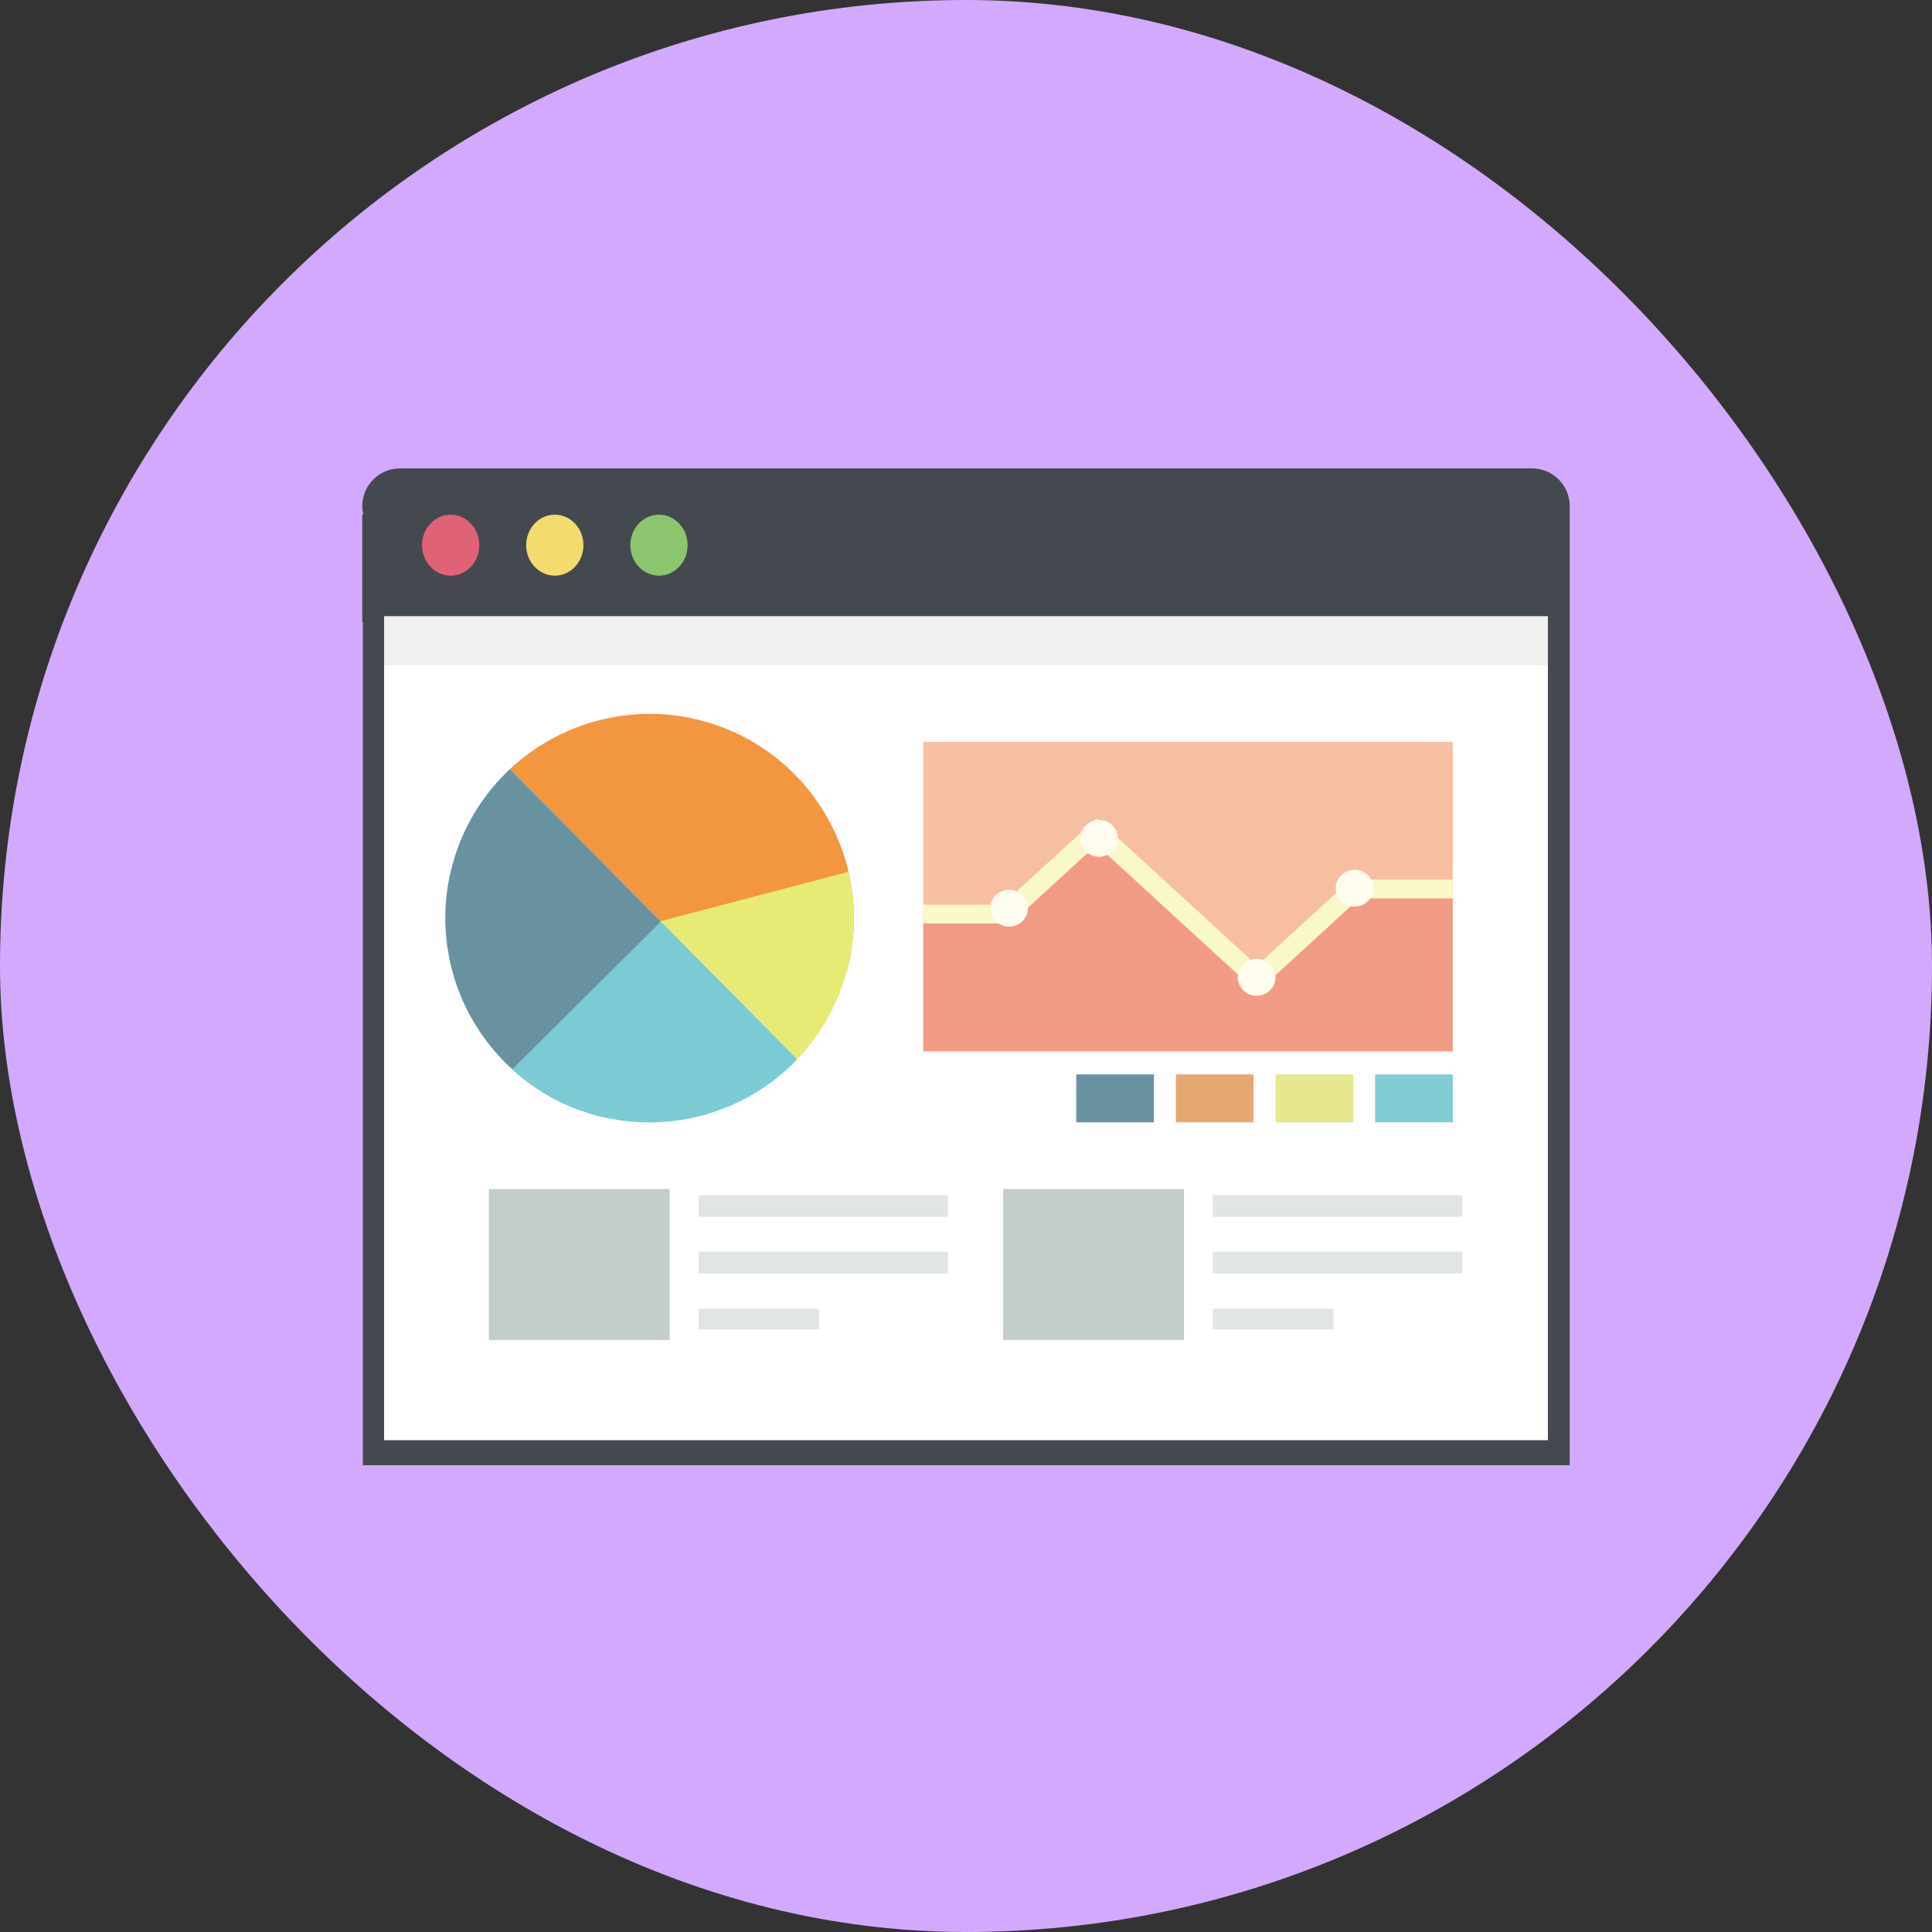 <svg width="80" height="80" viewBox="0 0 80 80" fill="none" xmlns="http://www.w3.org/2000/svg">
<rect x="0" y="0" width="80" height="80" fill="#333333" stroke="none"/>
<rect x="1" y="1" width="78" height="78" rx="39" fill="#D3A9FD" stroke="#D3A9FD" stroke-width="2"/>
<path d="M65 20.959V60.672H15.023V25.759H15V21.301H15.047C15.016 21.192 15 21.075 15 20.959C15 20.095 15.7 19.395 16.564 19.395H63.436C64.3 19.395 65 20.095 65 20.959Z" fill="#44494F"/>
<path d="M64.095 25.515H15.905V59.636H64.095V25.515Z" fill="white"/>
<path opacity="0.06" d="M64.095 25.515H15.905V27.543H64.095V25.515Z" fill="#0D0D0D"/>
<path d="M60.156 30.72V36.779H56.089L52.045 40.499L45.414 34.401L41.699 37.817H38.23V30.72H60.156Z" fill="#F7BFA1"/>
<path d="M60.156 36.779V43.534H38.23V37.817H41.699L45.414 34.401L52.045 40.499L56.089 36.779H60.156Z" fill="#F29B84"/>
<path d="M60.156 36.422V37.201H56.285L52.053 41.081L45.403 34.983L41.852 38.239H38.23V37.46H41.5L45.403 33.883L52.053 39.981L55.932 36.422H60.156Z" fill="#F9F8C9"/>
<path d="M45.511 35.477C45.942 35.477 46.291 35.136 46.291 34.715C46.291 34.294 45.942 33.952 45.511 33.952C45.079 33.952 44.73 34.294 44.73 34.715C44.73 35.136 45.079 35.477 45.511 35.477Z" fill="#FEFDF0"/>
<path d="M56.089 37.541C56.52 37.541 56.869 37.2 56.869 36.779C56.869 36.358 56.52 36.017 56.089 36.017C55.657 36.017 55.308 36.358 55.308 36.779C55.308 37.2 55.657 37.541 56.089 37.541Z" fill="#FEFDF0"/>
<path d="M52.036 41.232C52.468 41.232 52.817 40.891 52.817 40.47C52.817 40.049 52.468 39.708 52.036 39.708C51.605 39.708 51.255 40.049 51.255 40.47C51.255 40.891 51.605 41.232 52.036 41.232Z" fill="#FEFDF0"/>
<path d="M41.782 38.368C42.213 38.368 42.562 38.027 42.562 37.606C42.562 37.185 42.213 36.843 41.782 36.843C41.35 36.843 41.001 37.185 41.001 37.606C41.001 38.027 41.35 38.368 41.782 38.368Z" fill="#FEFDF0"/>
<path d="M27.287 23.836C27.941 23.836 28.472 23.271 28.472 22.574C28.472 21.877 27.941 21.312 27.287 21.312C26.632 21.312 26.101 21.877 26.101 22.574C26.101 23.271 26.632 23.836 27.287 23.836Z" fill="#8BC66F"/>
<path d="M22.974 23.836C23.628 23.836 24.159 23.271 24.159 22.574C24.159 21.877 23.628 21.312 22.974 21.312C22.319 21.312 21.788 21.877 21.788 22.574C21.788 23.271 22.319 23.836 22.974 23.836Z" fill="#F4DB6D"/>
<path d="M18.661 23.836C19.315 23.836 19.846 23.271 19.846 22.574C19.846 21.877 19.315 21.312 18.661 21.312C18.006 21.312 17.475 21.877 17.475 22.574C17.475 23.271 18.006 23.836 18.661 23.836Z" fill="#E06276"/>
<path opacity="0.5" d="M27.73 49.235H20.244V55.486H27.73V49.235Z" fill="#899C99"/>
<g opacity="0.5">
<path opacity="0.5" d="M33.922 54.188H28.92V55.049H33.922V54.188Z" fill="#899C99"/>
<path opacity="0.5" d="M39.253 49.489H28.92V50.389H39.253V49.489Z" fill="#899C99"/>
<path opacity="0.5" d="M39.253 51.829H28.92V52.729H39.253V51.829Z" fill="#899C99"/>
</g>
<path opacity="0.5" d="M49.026 49.235H41.54V55.486H49.026V49.235Z" fill="#899C99"/>
<g opacity="0.5">
<path opacity="0.5" d="M55.218 54.188H50.216V55.049H55.218V54.188Z" fill="#899C99"/>
<path opacity="0.5" d="M60.549 49.489H50.216V50.389H60.549V49.489Z" fill="#899C99"/>
<path opacity="0.5" d="M60.549 51.829H50.216V52.729H60.549V51.829Z" fill="#899C99"/>
</g>
<path d="M35.136 36.099C34.811 34.709 34.137 33.424 33.187 32.366C32.237 31.307 31.011 30.475 29.578 29.997C29.43 29.948 29.281 29.902 29.128 29.86C27.782 29.492 26.424 29.473 25.147 29.745C23.636 30.066 22.241 30.795 21.117 31.845L27.351 38.142L35.056 40.249C35.44 38.844 35.447 37.425 35.136 36.099Z" fill="#F29640"/>
<path d="M35.056 40.249C35.44 38.844 35.446 37.425 35.136 36.099L27.351 38.143L33.014 43.863C33.955 42.88 34.672 41.655 35.056 40.249Z" fill="#E8EA76"/>
<path d="M24.667 46.177C23.335 45.813 22.166 45.148 21.211 44.277C21.2 44.269 21.191 44.26 21.181 44.251C20.043 43.206 19.213 41.868 18.78 40.392C18.354 38.94 18.311 37.355 18.739 35.788C19.168 34.221 20.011 32.879 21.116 31.845L27.351 38.143L25.124 46.288C24.972 46.255 24.819 46.219 24.667 46.177Z" fill="#6992A1"/>
<path d="M25.124 46.288C26.6 46.606 28.079 46.514 29.436 46.085C29.448 46.081 29.461 46.077 29.473 46.073C30.814 45.643 32.035 44.885 33.014 43.863L27.381 38.172L27.374 38.149L27.365 38.157L27.351 38.143L27.34 38.183L21.211 44.277C22.166 45.148 23.335 45.813 24.667 46.177C24.819 46.219 24.972 46.255 25.124 46.288Z" fill="#7BCAD4"/>
<path d="M60.156 44.489H56.942V46.473H60.156V44.489Z" fill="#82CCD3"/>
<path d="M56.031 44.489H52.817V46.473H56.031V44.489Z" fill="#E4E78E"/>
<path d="M51.905 44.489H48.692V46.473H51.905V44.489Z" fill="#E5A871"/>
<path d="M47.78 44.489H44.566V46.473H47.78V44.489Z" fill="#6992A1"/>
</svg>

